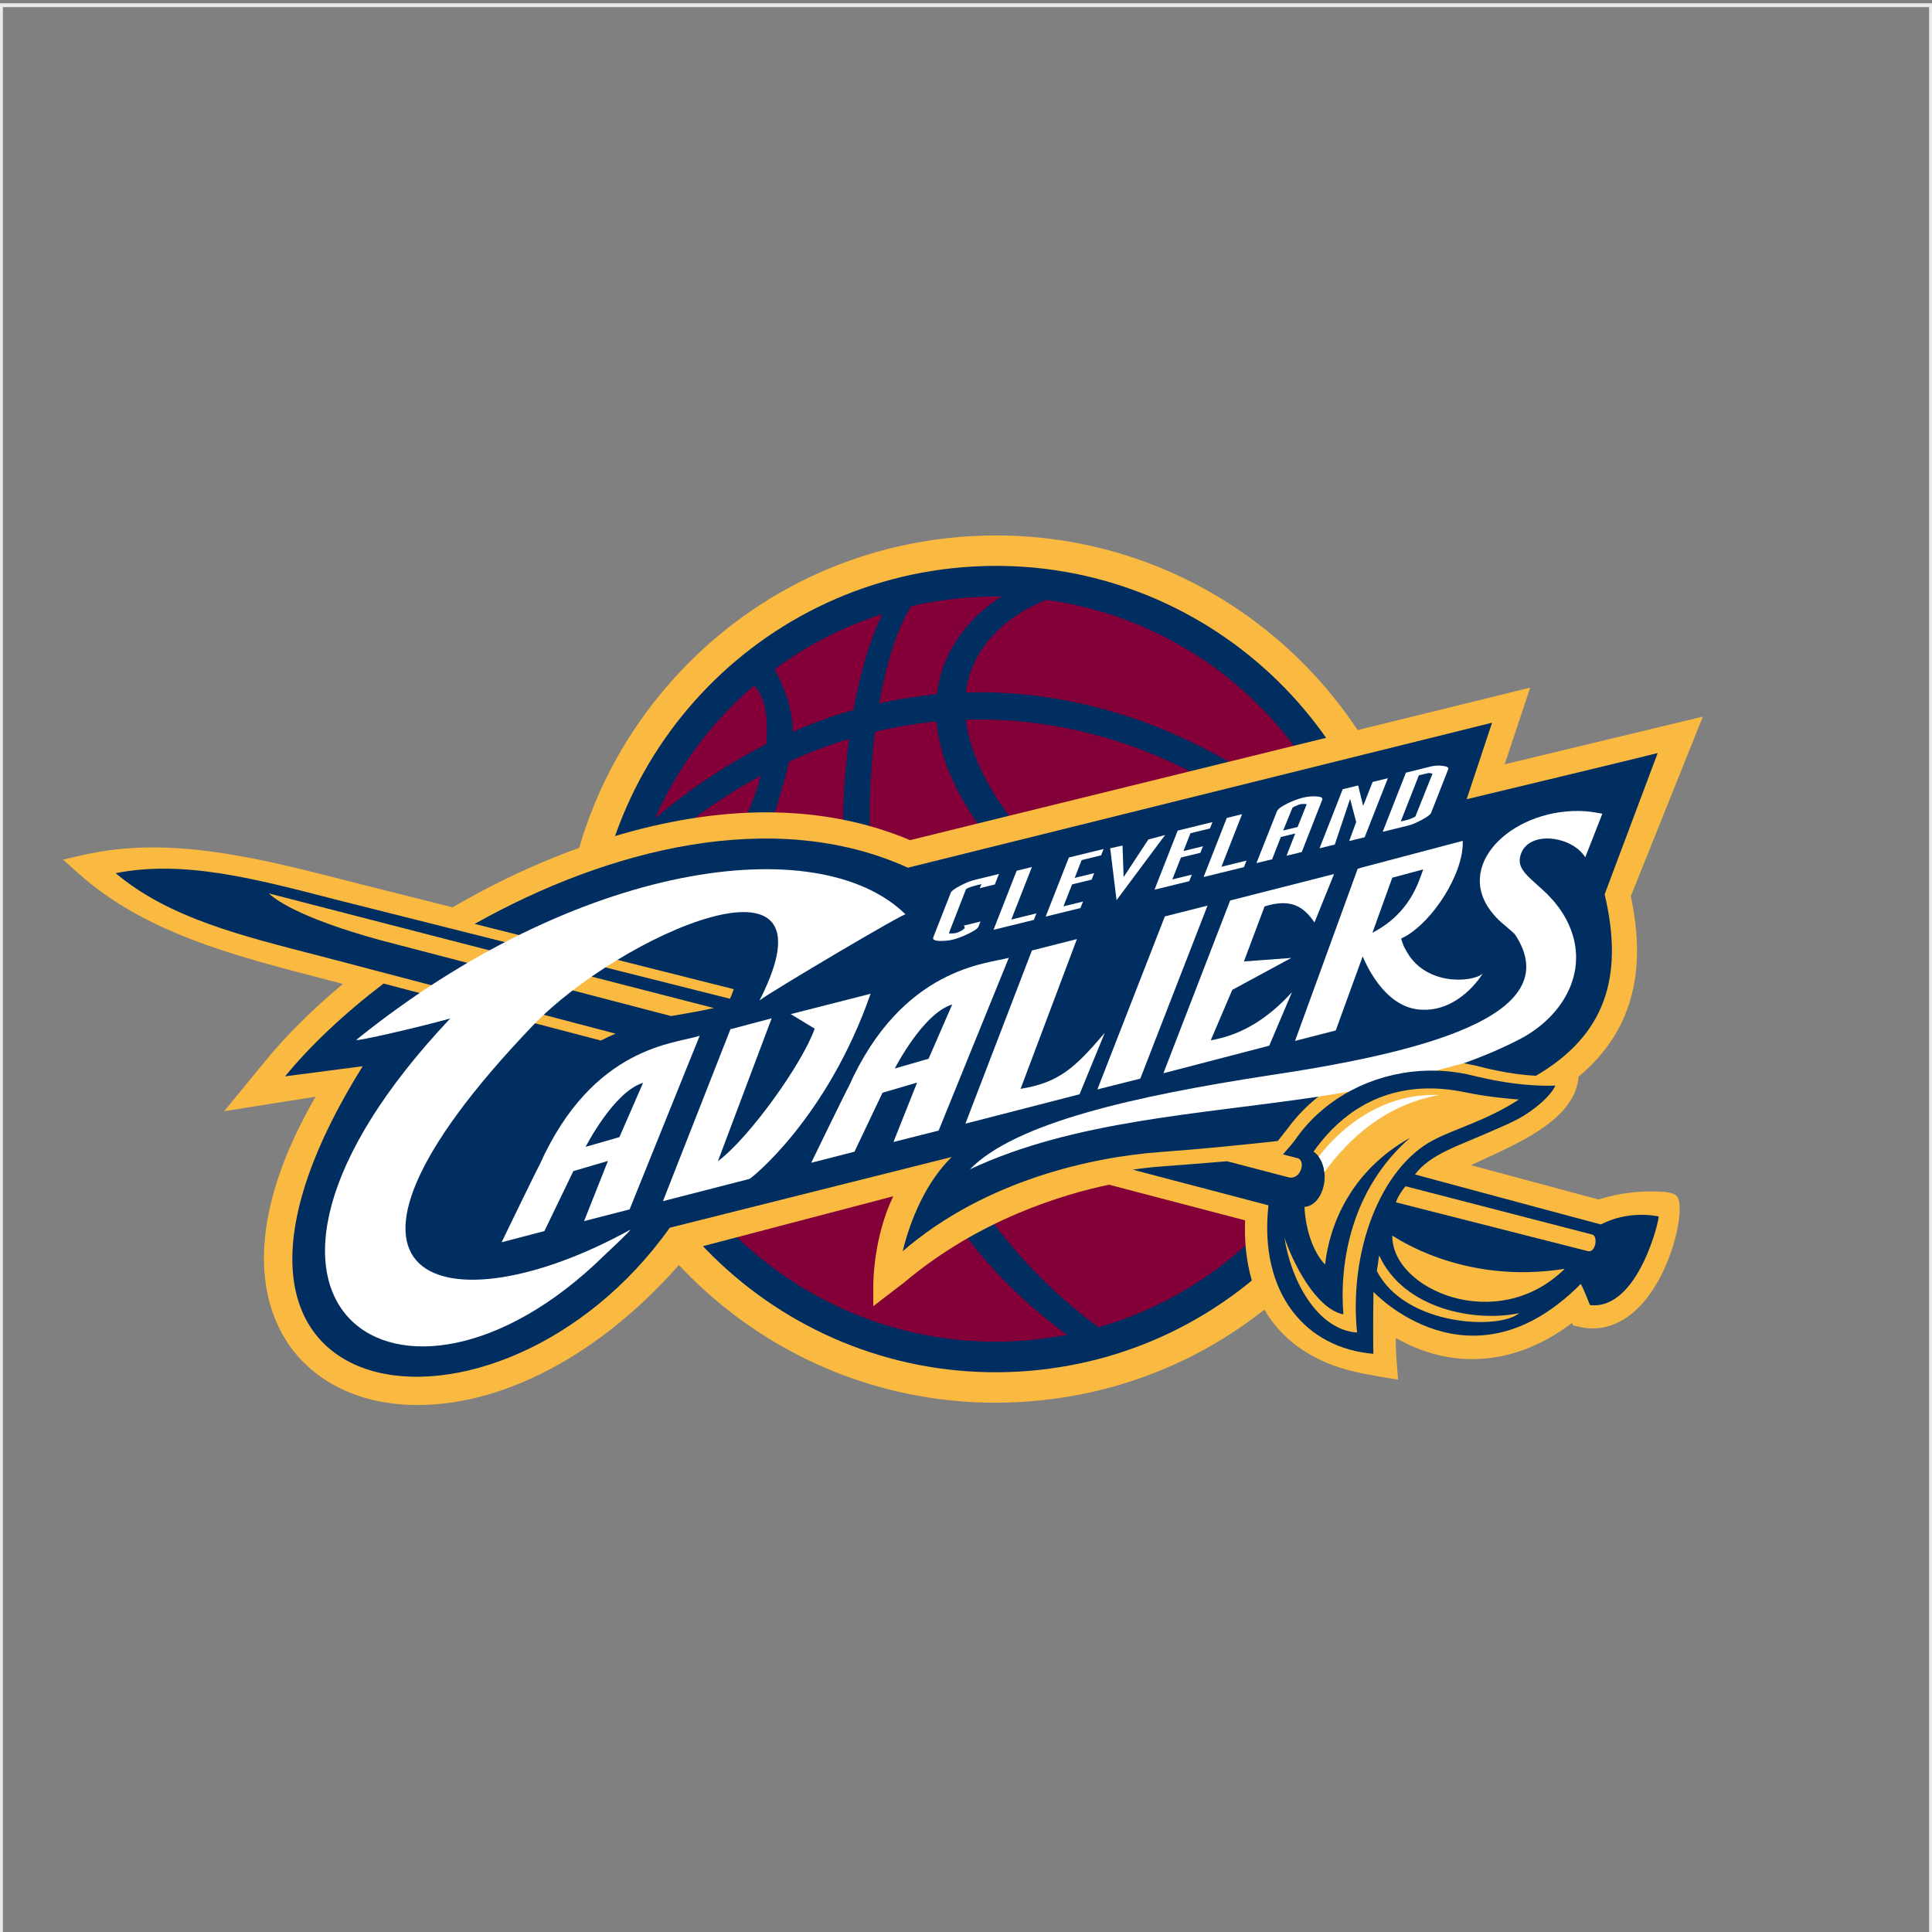 <?xml version="1.0" encoding="utf-8"?>
<!-- Generator: Adobe Illustrator 16.0.0, SVG Export Plug-In . SVG Version: 6.00 Build 0)  -->
<!DOCTYPE svg PUBLIC "-//W3C//DTD SVG 1.1//EN" "http://www.w3.org/Graphics/SVG/1.1/DTD/svg11.dtd">
<svg version="1.1" id="content" xmlns="http://www.w3.org/2000/svg" xmlns:xlink="http://www.w3.org/1999/xlink" x="0px" y="0px"
	 width="500px" height="500px" viewBox="0 0 500 500" enable-background="new 0 0 500 500" xml:space="preserve">
<rect x="0" y="0" width="500" height="500" fill="#808080" stroke="none"/>
<g id="bounds">
	<rect x="0.249" y="1.346" fill="none" stroke="#EAEAEA" stroke-miterlimit="10" width="499.501" height="499.5"/>
</g>
<rect id="position" x="0.5" y="0.5" display="none" fill="none" stroke="#000000" width="499" height="499"/>
<g>
	<path fill="#830038" d="M165.348,223c0.214-0.707,0.434-1.41,0.662-2.104C165.919,221.654,165.718,222.325,165.348,223z"/>
	<path fill="#FAB940" d="M257.605,363.018c-59.352,0-108.518-46.463-111.935-105.771c-1.723-29.924,8.311-58.73,28.253-81.112
		c19.941-22.38,47.404-35.653,77.331-37.376c2.181-0.123,4.386-0.188,6.558-0.188c59.351,0,108.515,46.464,111.933,105.778
		c1.723,29.917-8.312,58.722-28.254,81.103c-19.943,22.383-47.402,35.654-77.334,37.375
		C261.982,362.951,259.777,363.018,257.605,363.018z"/>
	<path fill="#002E61" d="M361.875,244.805c3.312,57.517-40.631,106.845-98.165,110.158c-57.53,3.311-106.86-40.646-110.175-98.172
		c-3.312-57.527,40.648-106.861,98.172-110.167C309.241,143.316,358.558,187.262,361.875,244.805z"/>
	<path fill="#830038" d="M270.715,155.24c36.791,4.973,67.438,30.859,78.738,65.873c-27.82-27.103-63.057-42.983-99.509-41.91
		C251.498,166.987,261.096,159.108,270.715,155.24z"/>
	<path fill="#830038" d="M235.783,156.887c5.292-1.226,10.757-2.02,16.375-2.347c2.348-0.137,4.686-0.181,7.012-0.16
		c-8.062,5.105-15.324,13.649-16.691,25.281c-4.972,0.473-9.952,1.246-14.933,2.363
		C229.492,171.003,232.437,162.225,235.783,156.887z"/>
	<path fill="#830038" d="M200.505,173.162c8.348-6.169,17.746-11.018,27.91-14.259c-2.988,5.866-5.651,14.446-7.52,24.82
		c-5.261,1.501-10.512,3.38-15.733,5.656C205.131,184.644,203.858,179.669,200.505,173.162z"/>
	<path fill="#830038" d="M169.482,211.836c5.881-13.273,14.684-25.036,25.639-34.395c3.274,3.163,3.703,9.451,3.171,15.17
		C188.522,197.549,178.879,203.926,169.482,211.836z"/>
	<path fill="#830038" d="M175.862,301.805c-8.291-13.268-13.457-28.74-14.419-45.459c-0.639-11.149,0.633-21.972,3.552-32.132
		c10.188-9.774,20.904-17.555,31.902-23.472l-0.105,0.402c-3.534,13.483-12.464,24.776-17.594,37.392
		C170.969,258.734,171.213,282.137,175.862,301.805z"/>
	<path fill="#830038" d="M276.211,345.434c-4.23,0.818-8.555,1.361-12.973,1.623c-28.907,1.664-55.572-9.592-74.382-28.74
		c-10.109-19.992-12.068-51.402-5.245-72.371c3.648-11.216,14.304-26.439,17.582-37.812c1.202-4.174,2.308-7.717,3.042-11.045
		c5.126-2.349,10.292-4.3,15.494-5.881C213.825,236.051,222.501,306.746,276.211,345.434z"/>
	<path fill="#830038" d="M332.801,311.258c-12.244,15.209-29.059,26.68-48.507,32.232c-53.792-39.463-63.358-110.283-57.864-154.096
		c5.307-1.278,10.636-2.166,15.948-2.674c1.133,13.16,9.513,29.515,30.679,48.684C296.229,257.447,324.799,286.568,332.801,311.258z
		"/>
	<path fill="#830038" d="M353.955,245.258c1.242,21.503-4.677,41.779-15.671,58.494c-8.335-23.982-35.384-50.475-58.161-72.126
		c-20.4-18.49-28.762-33.55-30.163-45.375c38.474-1.136,75.92,17.138,103.052,49.958
		C353.463,239.184,353.779,242.205,353.955,245.258z"/>
	<path fill="#FAB940" d="M108.081,363.623c-15.829,0-28.613-6.734-35.077-18.479c-8.491-15.422-5.39-37.047,8.673-61.314
		l-23.672,3.746l10.766-13.123c5.361-6.543,12.206-13.324,19.981-19.814l-4.358-1.139c-24.108-6.222-46.889-12.1-64.127-27.492
		l-3.966-3.543l5.181-1.186c5.792-1.318,11.731-1.966,18.162-1.966c16.706,0,34.28,4.528,51.271,8.905l26.202,6.601
		c27.217-15.854,55.998-24.588,81.154-24.588c13.425,0,25.957,2.422,37.251,7.198l160.489-39.467l-6.598,19.834
		c13.502-3.252,51.285-12.339,51.285-12.339l-18.646,46.488c4.336,20.21-0.09,35.505-13.518,46.685
		c-0.856,10.465-13.725,16.398-24.115,21.18c-1.295,0.598-2.562,1.182-3.744,1.742l33.021,8.875
		c5.362-1.715,10.301-2.084,13.557-2.084c5.669,0,6.788,0.602,7.259,2.412c1.016,4.906-2.213,17.732-8.688,25.676
		c-3.922,4.811-8.638,7.361-13.621,7.361l0,0c-1.244,0-2.519-0.164-3.783-0.473l-1.35-0.326l-0.246-0.6
		c-8.065,6.129-16.905,9.348-25.781,9.348c-6.809,0-13.462-1.846-19.829-5.494c-0.005,2.449,0.103,4.672,0.323,7.309l0.299,3.494
		l-3.469-0.555c-1.205-0.186-2.039-0.355-2.91-0.529l-0.961-0.189c-21.685-3.492-33.121-17.668-32.262-39.951l-35.218-9.225
		c-11.718,2.449-33.588,8.926-52.92,25.229l-8.093,6.207v-5.555c0-0.59,0.067-12.301,5.17-22.887l-51.969,13.623
		C158.654,348.533,132.117,363.623,108.081,363.623z"/>
	<path fill="#002E61" d="M429.012,194.871c-0.104,0.112-34.696,8.443-49.443,11.968l6.575-19.801l-151.181,37.524
		c-34.716-15.786-77.606-4.831-112.122,14.543l67.05,16.889c-0.287,0.885-0.617,1.762-0.983,2.477L87.091,232.858
		c-20.681-5.328-39.349-10.395-57.164-6.882c13.898,11.694,32.698,16.229,53.379,21.559l75.997,19.973
		c-1.387,0.594-2.685,1.199-3.795,1.783l-56.239-14.744c-10.23,7.795-18.952,16.045-25.484,24.006l20.089-2.615
		c-57.448,92.02,35.47,103.705,79.461,41.795l72.975-18.307c-6.686,6.562-10.643,16.062-12.698,24.391
		c21.611-18.664,49.799-24.459,66.701-25.674c10.248-0.748,21.588-1.881,30.378-2.855l2.479-3.131
		c8.01-10.979,19.636-16.328,31.953-17.537c9.583-0.934,12.952,0.471,16.984,1.203c1.881,0.49,8.561,2.266,15.398,2.576
		c17.688-10.326,22.926-25.266,17.775-46.943L429.012,194.871z M173.674,262.957l-75.553-19.728
		c-21.56-5.963-27.164-10.76-28.572-12.02l43.899,11.334l71.294,18.333C181.506,261.635,176.64,262.443,173.674,262.957z"/>
	<path fill="#FFFFFF" d="M204.648,262.449l6.189,3.768c-3.201,9.119-17.088,28.447-25.04,34.289l13.91-36.969l-10.668,2.824
		l-17.467,44.494l22.383-5.75c0.497-0.145,20.123-15.717,31.356-47.92L204.648,262.449z"/>
	<path fill="#FFFFFF" d="M139.617,301.514c-0.114,0.016-8.164,16.58-9.801,19.984l11.076-2.9l7.49-15.514l8.953-2.637l-6.176,15.572
		l11.78-3.029l18.138-44.938C174.987,270.129,153.469,270.5,139.617,301.514z M160.303,294.283l-8.746,2.52
		c0,0,7.314-14.314,14.868-16.566L160.303,294.283z"/>
	<path fill="#FFFFFF" d="M363.709,245.637c-0.605-0.879-1.088-2.701-1.081-2.754c0.368-0.168,0.745-0.357,1.126-0.573
		c7.201-4.104,15.121-16.354,14.799-24.705c-10.123,2.709-27.096,7.116-27.184,7.233l-16.215,44.548l10.536-2.705l6.966-19.157
		c0.793,1.79,5.439,12.815,14.484,13.733c10.453,1.059,16.574-9.279,16.574-9.279C380.96,254.34,368.492,255.227,363.709,245.637z
		 M355.184,241.387l5.135-14.243l8.009-2.14C367.18,228.066,365.039,236.305,355.184,241.387z"/>
	<path fill="#FFFFFF" d="M219.628,281.236c-0.114,0.012-8.046,16.299-9.687,19.688l11.196-2.867l7.257-15.258l8.954-2.633
		l-6.12,15.377l11.689-2.953l18.162-44.712C255.729,249.417,233.476,250.217,219.628,281.236z M240.317,274.002l-8.751,2.523
		c0,0,7.316-14.312,14.864-16.568L240.317,274.002z"/>
	<polygon fill="#FFFFFF" points="301.465,237.163 284.001,281.939 295.107,279.145 312.507,234.37 	"/>
	<path fill="#FFFFFF" d="M313.342,269.223l5.572-13.051l15.27-8.258l-12.26,0.906l5.348-14.242
		c6.692-2.104,10.064-0.057,12.914,4.156l5.068-12.539l-26.892,6.854l-17.271,44.705l27.386-7.131l5.886-13.848
		C328.275,263.453,321.49,267.846,313.342,269.223z"/>
	<path fill="#FFFFFF" d="M264.126,281.795l14.578-38.762l-11.649,2.951l-17.208,44.817l29.543-7.607l6.52-15.896
		C278.043,276.572,273.922,280.18,264.126,281.795z"/>
	<path fill="#FFFFFF" d="M414.668,210.639l-4.402,11.228c-3.61-5.766-15.311-7.116-16.857-0.151
		c-1.158,5.228,7.114,7.123,11.936,16.229c6.57,12.418-0.298,24.965-12.205,31.083c-4.624,2.375-9.387,4.393-14.271,6.117
		c-3.962,1.051-8.127,2.188-13.299,3.621c-4.732,1.312-6.17,2.154-24.258,5.029c-30.742,4.631-63.203,6.105-90.295,18.82
		c11.773-12.078,42.857-18.98,77.16-24.27c37.758-5.635,78.191-15.047,63.866-36.568c-2.7-2.562-4.167-3.24-6.319-6.139
		c-9.333-12.529,6.652-26.877,24.577-25.692C411.522,210.031,414.771,210.529,414.668,210.639z"/>
	<path fill="#FFFFFF" d="M234.358,236.641c-0.123-0.557-34.302,19.642-37.794,22.269c21.814-42.654-36.348-16.783-58.573,6.408
		c-64.865,67.688-22.196,79.02,25.031,52.984c0.976-0.486-6.666,6.621-6.666,6.621c-52.493,51.541-109.744,12.711-39.831-61.346
		c-7.938,2.234-24.307,6.002-24.329,5.549C149.141,223.167,211.635,214.402,234.358,236.641z"/>
	<path fill="#FFFFFF" d="M287.322,219.535l3.188-0.711l0.284,8.162l6.392-9.717l4.34-1.169l-12.564,16.859L287.322,219.535z
		 M370.25,200.111l-0.48-0.063l-2.562,0.59l-4.695,11.955l2.023-0.494c0.1-0.025,0.397-0.135,1.031-0.411l0.73-0.376l4.426-11.062
		C370.57,200.185,370.443,200.143,370.25,200.111z M364.295,213.691l-6.455,1.584l6.004-15.304l6.459-1.613
		c1.088-0.257,2.124-0.286,3.104-0.145c0.979,0.123,1.586,0.369,1.398,0.853l-4.426,11.278c-0.189,0.498-1.141,1.152-2.459,1.85
		C366.612,212.904,365.387,213.432,364.295,213.691z M246.607,243.172c-0.986,0.246-2.039,0.344-3.139,0.344
		c-1.406,0-2.199-0.272-1.94-0.928l4.542-11.58c0.192-0.479,1.151-1.112,2.437-1.789c1.323-0.687,2.546-1.209,3.626-1.476
		l6.402-1.563l-1.08,2.73l-3.908,0.956l0.465-1.048l-1.089,0.24c-1.071,0.267-1.825,0.503-2.345,0.727
		c-0.436,0.182-0.564,0.299-0.612,0.415l-4.381,11.279c-0.004,0.014-0.02,0.127,0.696,0.1c0.543-0.021,0.875-0.065,1.036-0.106
		c0.528-0.122,1.007-0.317,1.513-0.615c0.539-0.326,0.789-0.587,0.875-0.798l-0.246-0.521l4.287-1.052l-0.493,1.256
		c-0.235,0.611-1.358,1.32-2.941,2.047C248.947,242.426,247.708,242.907,246.607,243.172z M263.111,225.348l3.947-0.969
		l-5.334,13.604l6.498-1.596l-0.664,1.683l-10.441,2.571L263.111,225.348z M276.624,221.918l8.993-2.199l-0.643,1.642l-5.053,1.233
		l-1.793,4.608l5.031-1.231l-0.645,1.682l-5.06,1.229l-2.229,5.676l5.049-1.229l-0.672,1.679l-8.985,2.203L276.624,221.918z
		 M304.781,214.965l8.992-2.203l-0.643,1.646l-5.043,1.235l-1.812,4.604l5.051-1.232l-0.66,1.683l-5.042,1.231l-2.227,5.668
		l5.044-1.235l-0.66,1.688l-8.994,2.203L304.781,214.965z M317.492,211.685l3.949-0.972l-5.333,13.6l6.479-1.584l-0.646,1.681
		l-10.451,2.562L317.492,211.685z M335.201,215.706l-3.721,0.911l-2.26,5.769l-4.058,0.985l5.305-13.387
		c0.257-0.653,1.327-1.386,2.917-2.144c1.323-0.631,2.601-1.106,3.83-1.414c1.184-0.291,2.316-0.381,3.413-0.322
		c1.155,0.059,1.794,0.322,1.558,0.904l-5.291,13.494l-3.941,0.965L335.201,215.706z M338.102,208.119
		c-0.078-0.03-0.232-0.053-0.523-0.059c-0.555-0.021-0.935,0.045-1.059,0.077c-0.215,0.045-0.668,0.213-1.396,0.539
		c-0.331,0.16-0.515,0.264-0.626,0.33l-2.41,5.933l3.727-0.912l2.355-5.876L338.102,208.119z M350.979,212.736l-1.575-5.993
		l-3.961,11.83l-3.951,0.973l5.998-15.291l4.002-0.976l1.295,5.294l2.443-6.205l3.947-0.965l-6.007,15.279l-4.009,0.979
		L350.979,212.736z"/>
	<path fill="#002E61" d="M429.234,314.791c-8.875-1.588-14.746,2.098-14.938,2.092c-0.14-0.01-30.848-8.268-42.149-11.32
		l-5.945-1.605c3.822-5.178,11.204-7.41,18.612-10.691c3.199-1.432,7.604-3.098,10.893-5.412c5.938-4.162,6.793-6.895,6.82-6.895
		c-10.825,0.355-21.037-2.574-22.838-2.947c-4.746-0.986-9.506-1.18-14.096-0.672c-0.154,0.014-0.313,0.031-0.465,0.055
		c-12.31,1.469-23.367,7.986-29.93,17.588c0,0-0.809,1.057-1.078,1.354c-0.865,0.961-2.085,2.42-2.085,2.42l3.608,0.934
		c2.48,0.424,1.084,5.85-2.226,4.984l-15.84-4.145c-6.181,0.514-12.636,1.027-17.003,1.344c-2.254,0.168-4.744,0.432-7.406,0.836
		l35.112,9.23c-2.516,22.908,9.778,37.006,27.146,38.416c-0.046-2.338-0.093-7.254,0.026-16.023c0,0,24.971,26.795,53.608-2.018
		c0.217-0.186,2.422,5.434,2.422,5.434C424.1,339.223,429.66,314.842,429.234,314.791z"/>
	<path fill="#FAB940" d="M377.543,282.367c-14.611-2.576-27.972,2.016-37.601,15.689c1.86,1.186,3.06,3.982,2.856,7.176
		c-0.254,3.938-2.554,7.02-5.218,7.109c0.011,0.074,0.026,0.152,0.044,0.236c0,0.006-0.012,0-0.012,0.006
		c0.311,5.939,2.379,11.652,5.316,14.682c1.138-10.232,6.6-24.189,22.004-32.809c-15.338,13.357-18.354,32.58-17.262,45.701
		c-7.16-1.438-13.143-13.514-15.252-19.863c1.615,10.879,8.391,23.846,18.791,24.572c-2.131-20.896,5.972-42.541,19.662-49.766
		c5.618-3.002,13.531-4.938,22.223-10.539C383.779,283.803,380.841,282.947,377.543,282.367z"/>
	<path fill="#FAB940" d="M356.918,324.881c6.391,14.025,24.996,17.344,36.229,14.963c-5.012,4.359-29.471,3.432-36.81-10.908
		L356.918,324.881z"/>
	<path fill="#FAB940" d="M363.786,307.006l48.28,12.496c1.566,0.4,0.91,4.82-1.15,4.285l-49.65-12.623
		C361.544,309.973,363.351,307.295,363.786,307.006z"/>
	<path fill="#FAB940" d="M404.959,328.365c-17.438,17.199-44.795,5.377-44.635-8.57
		C360.671,319.789,378.141,332.637,404.959,328.365z"/>
	<path fill="#FFFFFF" d="M372.527,283.391c-14.198-0.617-25.009,7.869-31.162,15.809c-0.035,0.051-0.062,0.084-0.102,0.125
		c0.777,1.035,1.305,2.428,1.484,3.998c0.053-0.053,0.107-0.104,0.166-0.17C348.92,294.906,358.426,285.852,372.527,283.391z"/>
</g>
</svg>
